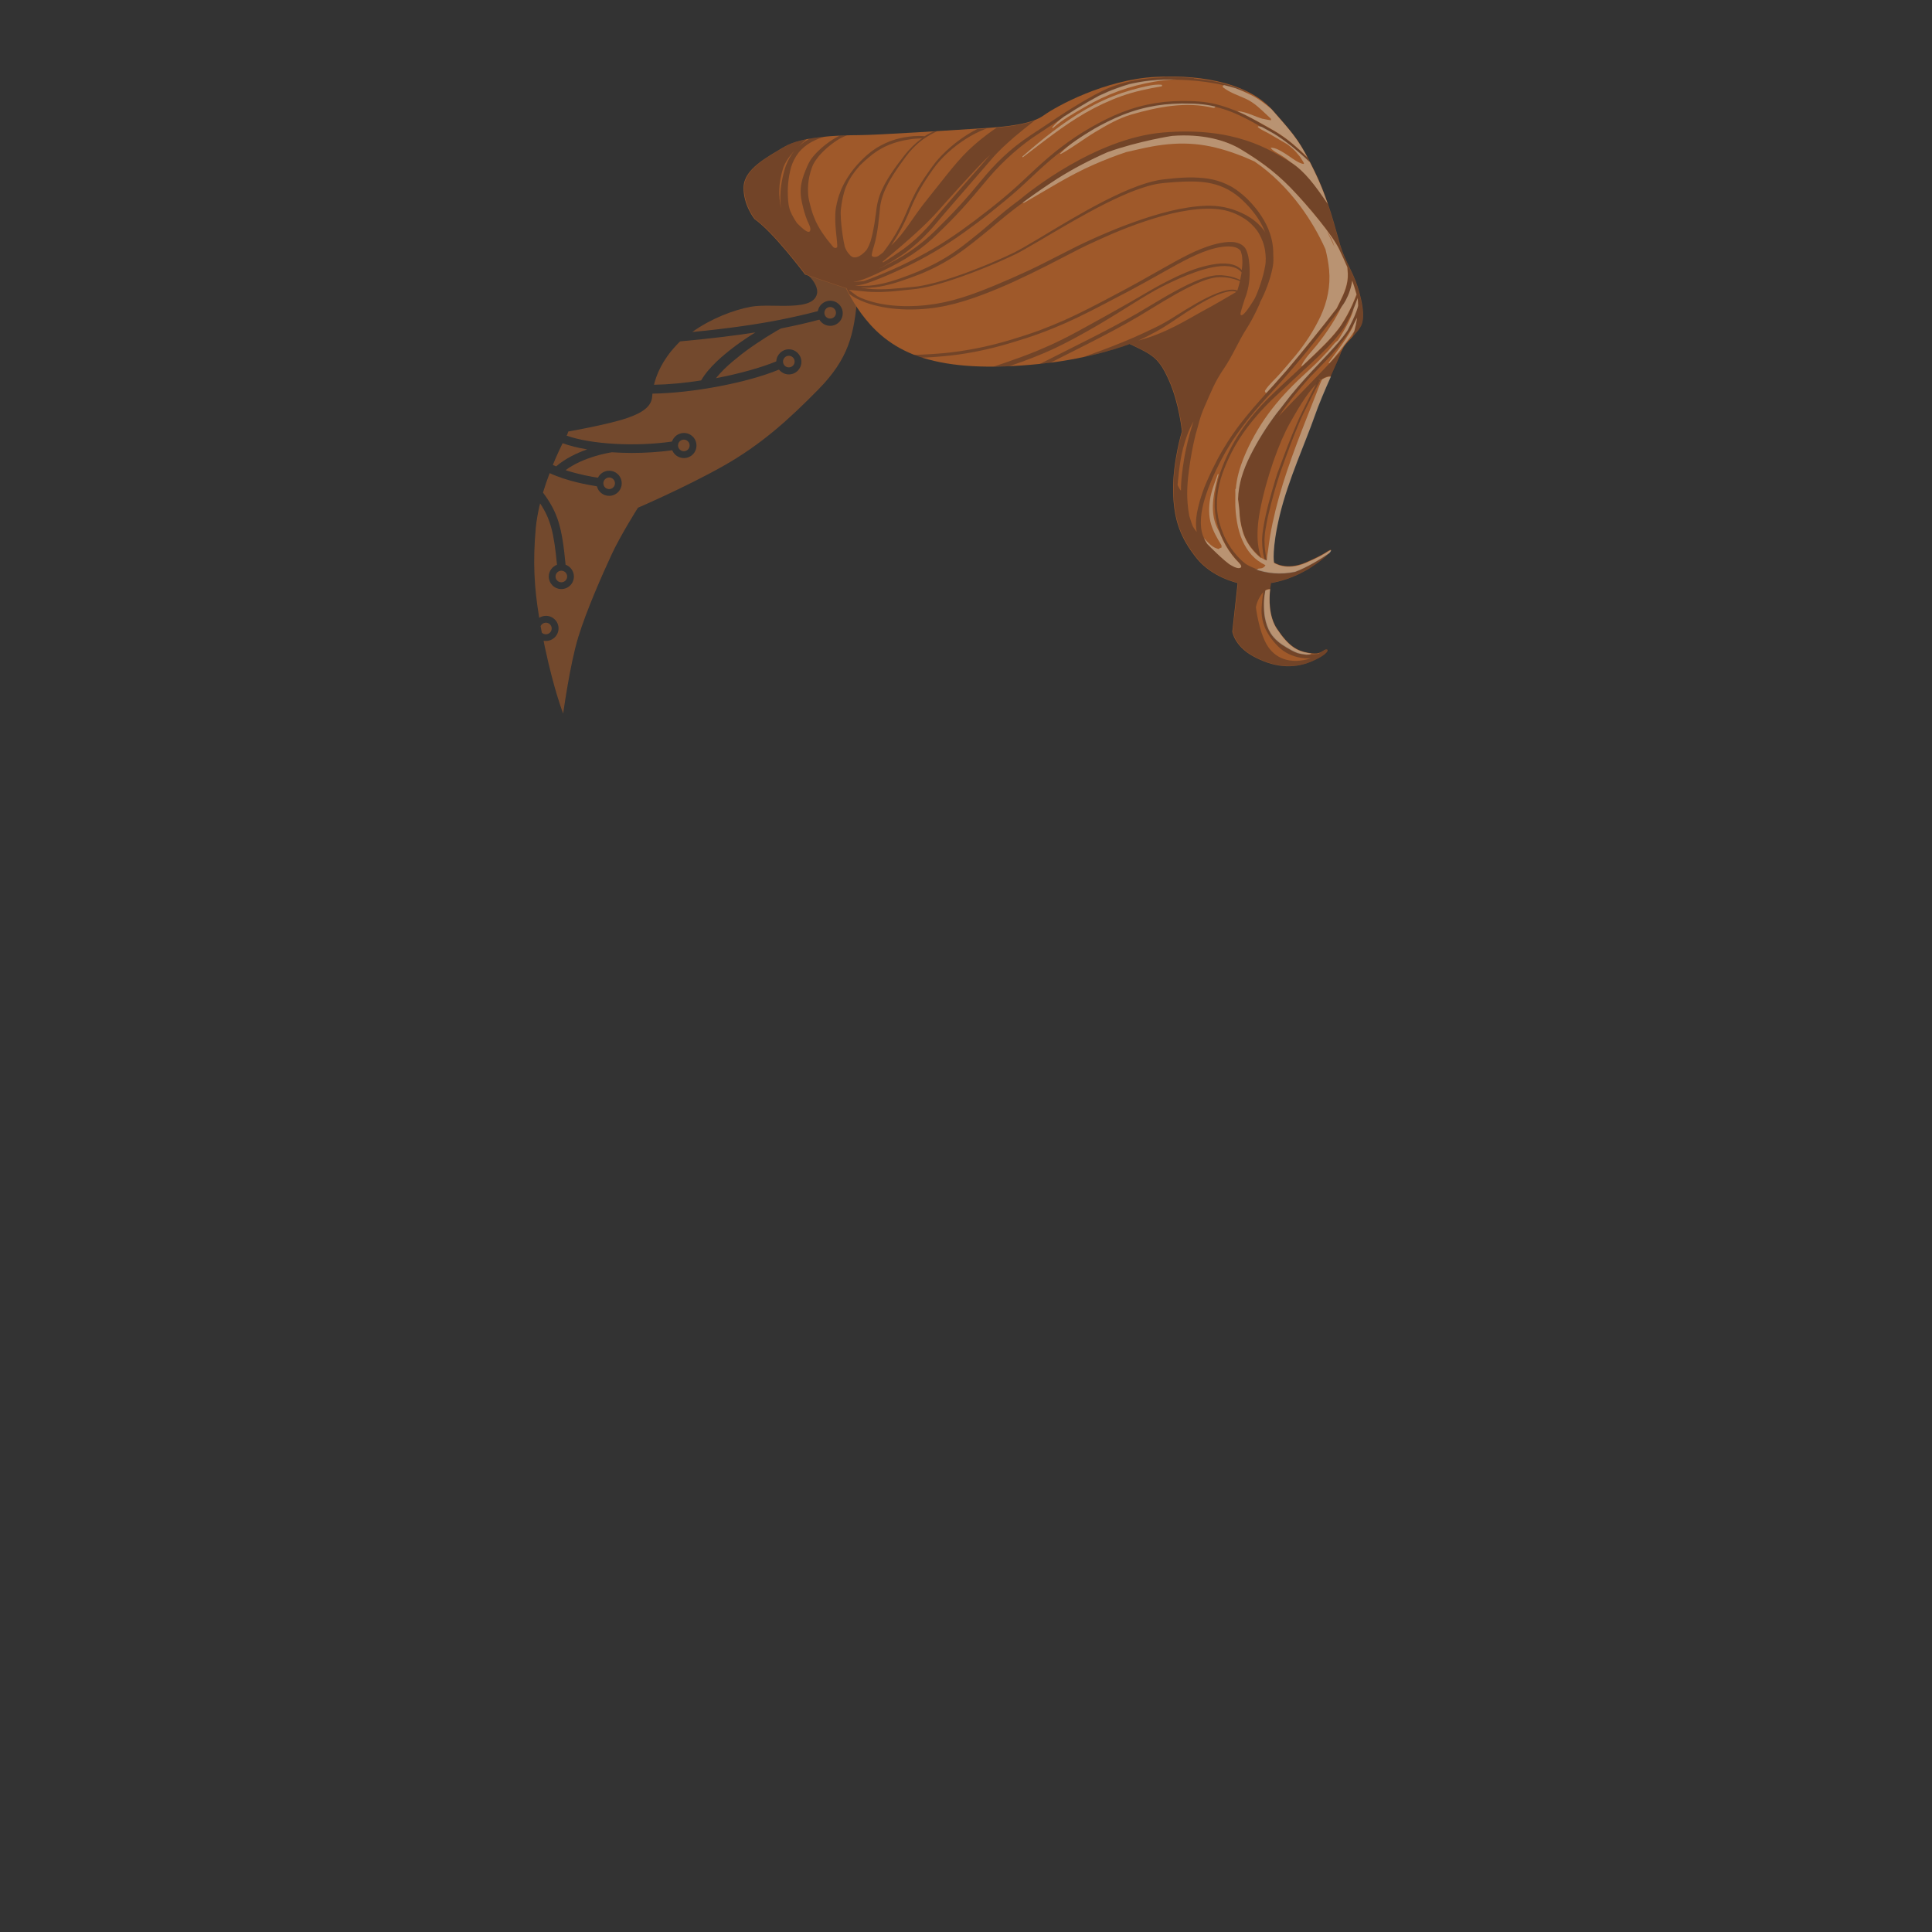 <?xml version="1.0" encoding="utf-8"?>
<!-- Generator: Adobe Illustrator 21.0.2, SVG Export Plug-In . SVG Version: 6.00 Build 0)  -->
<svg version="1.1" id="Layer_1" xmlns="http://www.w3.org/2000/svg" xmlns:xlink="http://www.w3.org/1999/xlink" x="0px" y="0px"
	 viewBox="0 0 2000 2000" enable-background="new 0 0 2000 2000" xml:space="preserve">
<rect x="0" y="0" width="2000" height="2000" fill="#333333" stroke="none"/>
<g>
	<path fill="#9F592A" d="M875.8,298.5l-42.4-14.3c0,0-32.5-43.6-52.3-57.4c0,0-12-14.8-11.3-33.4s24.4-30.8,42.2-41.5
		s56-11.9,76.8-12s100.4-5.4,126.5-7c26.1-1.6,52.2-4.1,65.2-13.5s63.4-37.1,115.8-39.8s98,8.2,121.8,35.2s28.1,32.5,42.8,62.5
		s21.4,59.6,26.5,76.5s13.1,27.5,18,43s7.4,30,4.2,39s-17.6,18.5-20.5,27.2s-19.6,42.6-28.5,68.2s-27.1,65.5-35.8,101.5
		s-6,49.5-6,49.5s12.4,8.9,33,0s22.8-12.4,25.5-13s-4.2,8.2-21.2,18.8s-33,14.4-40.2,15.5c0,0-6.2,28.9,6,47.2s21,23,32.2,25
		s12.1-0.1,17-2.8s7.2,3.2-13.2,11.8s-40.5,5.6-60.4-5.2s-21.8-25.8-21.8-25.8l5.5-50.2c0,0-26.6-5.5-42.8-26s-23.5-39-24-69.2
		s9.1-61.8,9.1-61.8s-2.8-28.8-13.3-52.4s-16.5-26.6-40.8-38c0,0-37.6,14.9-91.8,20.5s-92.4,3-121.8-6s-47.6-25.2-59.7-40.2
		C883.9,315.6,875.8,298.5,875.8,298.5z"/>
	<path opacity="0.6" fill="#9F592A" enable-background="new    " d="M732.7,384c2.8-3.4,5.9-6.6,9-9.6c6.3-6,13-11.4,19.8-16.5
		c6.7-4.9,13.5-9.5,20.5-13.8c-21.1,3.3-46.4,6.4-77.9,9.3c-1.5,1.4-3,2.9-4.3,4.4c-14.1,15.1-20.2,29.8-22.8,40.5
		c15.7-0.3,32.4-1.9,48.8-4.5C727.9,390.2,730.2,387,732.7,384z"/>
	<path opacity="0.6" fill="#9F592A" enable-background="new    " d="M607.8,465.2c-9.6-1.6-18.2-3.7-25.4-6.4
		c-2.7,5.6-6.4,13.4-10.1,22.5c1.1,0.5,2.2,1,3.4,1.5C585.3,474.5,597.3,468.9,607.8,465.2z"/>
	<path opacity="0.6" fill="#9F592A" enable-background="new    " d="M707.9,467.1c3.3,0,6-2.7,6-6s-2.7-6-6-6s-6,2.7-6,6
		S704.6,467.1,707.9,467.1z"/>
	<circle opacity="0.6" fill="#9F592A" enable-background="new    " cx="581.1" cy="596.8" r="6"/>
	<path opacity="0.6" fill="#9F592A" enable-background="new    " d="M630.6,506.3c3.3,0,6-2.7,6-6s-2.7-6-6-6s-6,2.7-6,6
		S627.2,506.3,630.6,506.3z"/>
	<path opacity="0.6" fill="#9F592A" enable-background="new    " d="M565.1,656.6c3.3,0,6-2.7,6-6s-2.7-6-6-6
		c-2.4,0-4.5,1.5-5.5,3.5c0.4,2.2,0.8,4.5,1.3,6.8C562,656,563.5,656.6,565.1,656.6z"/>
	<path opacity="0.6" fill="#9F592A" enable-background="new    " d="M859.4,329.8c3.3,0,6-2.7,6-6s-2.7-6-6-6s-6,2.7-6,6
		S856,329.8,859.4,329.8z"/>
	<path opacity="0.6" fill="#9F592A" enable-background="new    " d="M816.6,380.3c3.3,0,6-2.7,6-6s-2.7-6-6-6s-6,2.7-6,6
		S813.2,380.3,816.6,380.3z"/>
	<path opacity="0.6" fill="#9F592A" enable-background="new    " d="M887.5,306.7c-3.2,39.5-9.1,64.5-40,96.1
		c-30.9,31.5-59.6,57.5-98.8,79.6s-88.3,43.2-88.3,43.2s-18.1,28.5-27.4,48.7c-9.3,20.1-25.9,57.4-34.5,85.6S583,738.7,583,738.7
		s-9.4-23.7-19-69c-0.5-2.2-0.9-4.3-1.3-6.4c0.8,0.2,1.7,0.2,2.5,0.2c7.2,0,13-5.9,13-13c0-7.2-5.9-13-13-13c-2.6,0-5,0.8-7,2
		c-5.2-31-6.7-57.8-3.6-92.6c0.8-8.5,2.4-17.2,4.5-25.8c10.9,16.4,14.3,30.4,17.5,63.5c-4.9,1.9-8.5,6.6-8.5,12.2
		c0,7.2,5.8,13,13,13s13-5.8,13-13c0-5.6-3.6-10.4-8.6-12.2c-3.7-39.2-8-53.9-23.4-74.7c2.1-7,4.5-13.8,6.9-20.1
		c18.4,8.5,40.5,12.3,48.9,13.6c1.4,5.7,6.5,9.9,12.7,9.9c7.2,0,13-5.8,13-13s-5.8-13-13-13c-5.1,0-9.5,2.9-11.6,7.2
		c-6.2-0.9-19.8-3.3-33.5-7.8c18.4-13.7,44.6-18,47.9-18.5c6.7,0.4,13.6,0.7,20.5,0.7c14,0,28.4-0.9,42-2.8
		c1.9,4.8,6.6,8.1,12.1,8.1c7.2,0,13-5.8,13-13s-5.8-13-13-13c-5.7,0-10.6,3.7-12.4,8.9c-38.2,5.5-83.9,2.8-109-6.1
		c0.4-0.7,0.6-1.1,0.6-1.1l1.1-3.2c0,0,41.2-7.2,60.8-13.9c19.5-6.7,25.5-13.8,26.1-22.8c0.1-0.7,0.1-1.6,0.2-2.5
		c41.6-0.6,97.9-11.2,131-24.9c2.4,3,6.1,5,10.2,5c7.2,0,13-5.9,13-13s-5.8-13-13-13c-7,0-12.7,5.6-13,12.5
		c-15.2,6.3-37.8,12.7-62.5,17.4c0.1-0.1,0.1-0.1,0.2-0.2c2.5-3.1,5.2-6,8-8.8s5.9-5.6,9-8.2s6.3-5.2,9.5-7.7
		c6.5-5,13.2-9.7,20.2-14.2c3.5-2.3,6.9-4.5,10.5-6.6c1.8-1.1,3.5-2.1,5.3-3.2l2.7-1.5l1.3-0.7l0.6-0.3l0.1-0.1
		c15.3-3,28.1-6,39.7-9.1c2.3,3.8,6.4,6.4,11.2,6.4c7.2,0,13-5.8,13-13s-5.8-13-13-13c-6.4,0-11.8,4.7-12.8,10.8
		c-5.9,1.5-12.1,3.1-18.8,4.6s-13.8,3.1-21.6,4.6l0,0c-22.8,4.4-51.2,8.7-89.6,12.4c19.2-13.8,42.8-22.9,61-26.2
		c22.1-4,66.5,6.2,68.4-15.1c0.2-6.3-4.7-13.8-11.7-19.3l30.3-1l19.1,10L887.5,306.7z"/>
	<g>
		<path fill="none" d="M896.5,258.6c2.1-2.6,4-8.1,4.4-9.2c1.7-5.7,2.9-11.6,3.9-17.6c0.6-3.7,1.2-7.4,1.6-11.1l0.7-5.6l0.5-2.9
			c0.1-1,0.4-1.9,0.6-2.9c0.2-1,0.4-1.9,0.7-2.8c0.3-0.9,0.5-1.9,0.8-2.8c0.7-1.8,1.3-3.6,2-5.4c0.7-1.8,1.6-3.5,2.4-5.2
			c0.9-1.7,1.7-3.4,2.7-5.1c3.7-6.7,8.1-12.9,12.6-19c2.3-3,4.5-6,6.9-9s4.9-5.8,7.6-8.5c2.7-2.7,5.6-5.2,8.6-7.5
			c0.6-0.4,1.2-0.9,1.8-1.3c-0.6,0.1-1.3,0.2-1.9,0.2c-1.8,0.1-3.6,0.2-5.5,0.3c-3.7,0.3-7.3,0.9-10.9,1.6
			c-7.2,1.4-14.2,3.7-20.8,6.9c-0.8,0.4-1.7,0.8-2.4,1.3l-2.4,1.4c-0.8,0.5-1.6,0.9-2.4,1.4l-2.3,1.6c-0.7,0.5-1.5,1-2.3,1.6
			l-2.2,1.8l-2.2,1.8l-2.1,1.8l-2.1,1.8l-2,1.9l-2,1.9c-0.6,0.7-1.3,1.3-1.9,2c-2.5,2.7-4.7,5.7-6.8,8.7c-0.5,0.8-1,1.5-1.5,2.3
			s-1,1.5-1.4,2.3c-0.9,1.6-1.8,3.2-2.5,4.9c-0.8,1.6-1.5,3.3-2.1,5c-0.3,0.9-0.6,1.7-0.8,2.6l-0.4,1.3l-0.3,1.3
			c-1,3.5-1.6,7-2.2,10.5c-0.3,1.7-0.5,3.6-0.7,5.3l-0.1,1.2l-0.1,1.3c-0.1,0.9,0,1.8,0,2.6c0,7.2,1,14.5,2,21.7
			c0.6,4,1.4,7.9,2.2,11.9c0.7,2.4,2.3,5.7,5.4,8.8C885.7,269.8,894.2,261.5,896.5,258.6z"/>
		<path fill="none" d="M822.5,155.8c0.2-0.3,0.5-0.6,0.7-0.8c-5.5,5.9-10.8,13-12.8,19.8c-4.6,15.2-4.9,27.1-1.9,41.4
			c-0.5-3-0.7-6-0.8-8.9c-0.1-6.1,0.4-12.1,1.3-18c0.9-5.9,2.3-11.7,4.4-17.5c1-2.9,2.4-5.7,3.9-8.3
			C818.9,160.8,820.6,158.2,822.5,155.8z"/>
		<path fill="none" d="M1235.4,436.2c-0.4,0.7-0.8,1.4-1.1,2c-1.1,2-2.1,4.1-3,6.2c-0.5,1-0.9,2.1-1.3,3.1c-0.4,1.1-0.9,2.1-1.2,3.2
			c-3.1,8.5-5.4,17.3-6.8,26.2c-0.4,2.2-0.7,4.5-1,6.7c-0.2,1.1-0.3,2.2-0.4,3.3l-0.4,3.3c-0.2,1.1-0.2,2.2-0.3,3.3l-0.4,3.3
			c-0.1,1.1-0.2,2.2-0.3,3.3c0,0.5-0.1,1.1-0.2,1.6c1.2,2.9,2.5,4.9,3.5,6.1c0.1-8,0.8-16,1.9-23.8c0.9-6.1,1.9-12.2,3.1-18.3
			c1.3-6.1,2.7-12.1,4.4-18.1C1233,443.9,1234.2,440.1,1235.4,436.2z"/>
		<path fill="none" d="M1357,681.5c0,0-19.9,2-34.1-12.5s-16.6-26.8-16.9-34.3s1.6-21.7,1.6-21.7s-6,6.9-7.4,15.5
			c0,0,2.8,23.8,11,38.3C1319.3,681.3,1335.3,688.3,1357,681.5z"/>
		<path fill="none" d="M1309,238.4c-5.1-11.6-13.1-21.8-22.2-30.6c-4.6-4.4-9.7-8.2-15.1-11.2c-5.5-3-11.4-5.2-17.5-6.5
			s-12.5-1.8-18.8-2s-12.7,0.1-19.1,0.6c-3.2,0.2-6.4,0.5-9.6,0.8c-1.6,0.2-3.2,0.2-4.8,0.5c-1.5,0.2-3.1,0.4-4.6,0.7
			c-6.2,1.2-12.2,3.1-18.2,5.2c-12,4.2-23.7,9.7-35.2,15.4c-23,11.6-45.1,24.8-67.3,37.9c-5.6,3.3-11.1,6.5-16.8,9.7
			c-2.8,1.6-5.7,3.1-8.6,4.6c-2.9,1.4-5.8,2.8-8.8,4.1c-11.8,5.4-23.7,10.3-35.8,14.9s-24.3,8.8-36.8,12.3c-6.3,1.6-12.6,3.2-19,4.2
			c-3.2,0.4-6.5,0.8-9.7,1.1l-9.6,1c-1.6,0.2-3.2,0.3-4.8,0.5c-1.6,0.1-3.2,0.3-4.8,0.4c-3.2,0.2-6.5,0.5-9.8,0.5
			c-1.6,0-3.3,0.1-4.9,0c-1.6,0-3.3-0.1-4.9-0.1l-4.9-0.3l-18.6-1.9l8.9,6.6c2.7,1.3,5.6,2.5,8.4,3.6c2.9,1,5.8,1.9,8.8,2.7
			c6,1.5,12,2.6,18.1,3.2s12.3,0.9,18.4,0.8c12.3-0.2,24.6-1.5,36.7-4.1c12-2.6,23.8-6.4,35.4-10.8c11.6-4.4,23-9.2,34.4-14.2
			c5.7-2.5,11.3-5.1,17-7.7c5.6-2.6,11.2-5.4,16.8-8.2c11.1-5.6,22.1-11.4,33.3-16.9c11.2-5.5,22.6-10.7,34.1-15.4
			c5.8-2.4,11.6-4.7,17.4-6.9c5.9-2.2,11.7-4.3,17.7-6.3c11.9-3.9,23.9-7.4,36.2-9.9c12.3-2.5,24.9-4.2,37.6-3.3
			c1.6,0.1,3.2,0.3,4.8,0.5c1.6,0.2,3.2,0.5,4.8,0.8c1.6,0.3,3.1,0.7,4.7,1.1c1.5,0.5,3.1,0.9,4.6,1.4c6,2.1,12,4.7,17.5,8.3
			c1.4,0.9,2.7,1.9,4,2.8c1.3,1,2.6,2.1,3.8,3.2c2.4,2.3,4.7,4.8,6.6,7.5c0.5,0.7,1,1.4,1.4,2.1
			C1309.7,240.1,1309.4,239.2,1309,238.4z"/>
		<path fill="none" d="M1399.8,290.3c0,0.1,0,0.1,0,0.2c-0.5,3.6-1.3,7.1-2.5,10.5c-1.1,3.4-2.6,6.8-4.3,10
			c-1.2,2.3-2.7,4.5-4.2,6.5c-0.6,0.9-1.2,1.7-1.9,2.5c-4.2,5.7-8.5,11.3-12.8,16.8c-4.3,5.6-8.7,11.1-13.1,16.6
			c-8.8,11.1-17.8,21.9-27,32.6c-4.6,5.3-9.3,10.6-14.1,15.9c-4.8,5.2-9.5,10.4-14.2,15.7c-4.7,5.3-9.2,10.6-13.6,16
			s-8.6,11-12.5,16.8c-4,5.7-7.7,11.7-11.2,17.7s-6.7,12.3-9.7,18.6l-2.2,4.8c-0.7,1.6-1.4,3.2-2.1,4.8c-1.4,3.2-2.6,6.5-3.9,9.7
			c-2.4,6.5-4.5,13.2-5.9,19.9s-2,13.6-1.3,20.4c0.1,0.8,0.3,1.7,0.4,2.5l0.2,1.2c0.1,0.4,0.2,0.8,0.3,1.2c0.2,0.8,0.4,1.6,0.7,2.4
			l0.9,2.3c0.2,0.4,0.3,0.7,0.5,1.1c1,2.1,2.1,4.1,3.4,6c1.3,1.4,2.8,2.9,4.3,4.3c6.6,6.5,12.8,12.3,18.3,16.5
			c0.8,0.5,7.2,4.7,10.5,4.2c3.5-0.5,2.2-3.2,0-5.4l0,0c-2.6-2.6-5.1-5.4-7.3-8.3c-4.9-6.3-8.8-13.2-11.8-20.6
			c-0.3-0.7-0.6-1.4-0.8-2.1c-2.6-6.7-4.3-13.8-5.1-20.9c-0.8-7.9-0.5-16,0.8-23.8c1.3-7.9,3.6-15.6,6.4-23s6.1-14.6,9.8-21.6
			c3.7-7,7.9-13.7,12.5-20.2c9.2-12.9,19.9-24.8,31.4-35.6c5.7-5.4,11.4-10.8,17.1-16.1c2.9-2.7,5.7-5.4,8.6-8l3.2-3l5.4-5
			c5.7-5.3,11.3-10.7,16.8-16.2s10.8-11.2,15.5-17.3c2.4-3,4.4-6.3,6.4-9.6c2-3.3,3.9-6.7,5.6-10.2c1.8-3.5,3.4-7,4.8-10.6
			c0.8-1.8,1.5-3.7,2.2-5.6c-0.1-0.5-0.2-1-0.4-1.5C1402.7,298.9,1401.3,294.5,1399.8,290.3z"/>
		<path fill="none" d="M1246.4,504.6c1.4-3.3,2.6-6.6,4.2-9.8c0.7-1.6,1.4-3.2,2.2-4.8l2.3-4.8c3.1-6.4,6.4-12.7,10-18.8
			c3.6-6.1,7.4-12.1,11.5-17.9s8.4-11.4,12.8-16.9s9-10.9,13.7-16.1c2.5-2.8,5.1-5.7,7.6-8.5c2.2-2.4,4.4-4.8,6.6-7.2
			c4.7-5.2,9.4-10.5,14-15.8c9.1-10.7,18.1-21.6,26.9-32.6c4.4-5.5,8.8-11,13.2-16.5l12.1-15.5c1.1-2.2,2.1-4.3,3.1-6.3
			c4.8-9.6,8.8-18.8,8.4-29.7c-0.1-2.2-0.3-4.4-0.5-6.6c-2.7-6.4-5.6-12.6-8.5-18.7c-6.6-14-31.9-44.6-50.2-63.5
			c-18-18.5-34.9-29.6-51-39.5s-40.5-16.6-71.8-14.2c0,0-34.7,5.3-66.9,16.9c-17.9,7.9-35.2,16.9-51.7,27.3c-6,3.9-12,7.9-18,12
			c-5.9,4.1-11.8,8.3-17.6,12.6c-0.1,0.1-0.3,0.2-0.4,0.3c-5.7,4.2-11.3,8.5-16.8,12.9c-5.6,4.5-11.1,9.2-16.7,13.9
			c-5.5,4.7-11.2,9.2-16.9,13.7s-11.5,8.9-17.5,13c-12,8.2-25,15-38.5,20.5c-6.8,2.7-13.6,5.2-20.5,7.4c-6.9,2.3-14,4.2-21.2,5.5
			c-6.4,1.1-13.1,1.5-19.6,1c0.7,0.1,1.4,0.3,2.1,0.4c12.6,2.2,25.5,1.5,38.3,0.2l9.6-0.9c3.2-0.3,6.4-0.6,9.5-1
			c6.3-1,12.6-2.4,18.8-4.1c12.4-3.4,24.6-7.5,36.6-12.1s23.9-9.5,35.6-14.9c2.9-1.3,5.8-2.7,8.7-4.1c2.9-1.4,5.7-3,8.5-4.6
			c5.6-3.2,11.1-6.5,16.7-9.8c22.1-13.3,44.2-26.6,67.2-38.5c11.5-5.9,23.2-11.4,35.4-15.8c6.1-2.2,12.3-4.2,18.7-5.5
			c1.6-0.4,3.2-0.6,4.8-0.9c1.6-0.3,3.2-0.4,4.8-0.6c3.2-0.4,6.4-0.7,9.7-1c6.5-0.6,13-0.9,19.5-0.8c6.5,0.1,13.1,0.6,19.6,2.1
			c6.5,1.4,12.8,3.7,18.7,7l2.2,1.2c0.7,0.4,1.4,0.9,2.1,1.4c1.4,0.9,2.8,1.8,4.1,2.9c1.3,1,2.7,2,3.9,3.1l3.7,3.3
			c1.2,1.1,2.3,2.4,3.5,3.5l1.7,1.8l1.6,1.8c2.2,2.5,4.2,5,6.2,7.7c3.9,5.3,7.3,11.1,9.9,17.2c1.2,3.1,2.4,6.2,3.2,9.5
			c0.5,1.6,0.8,3.3,1.1,4.9c0.3,1.6,0.6,3.3,0.7,5c0.3,2.7,0.4,5.4,0.3,8c0.1,0.9,0.1,1.9,0.1,2.8c0,1.7,0,3.4-0.1,5.1
			c-0.1,0.9-0.2,1.7-0.3,2.6c-0.1,0.9-0.3,1.6-0.4,2.5c-1.3,6.4-3.2,12.5-5.3,18.5c-2.2,6-4.9,11.8-7.8,17.5l-0.1,0.1l0.2,0.2
			c0,0-6,14.6-14.2,27.2c-8.1,12.6-14.5,28.3-23.6,41.5s-13.2,24.5-19.2,37.8c-5.8,13-6.4,19.1-9.8,30.2c-0.7,2.7-1.3,5.4-1.9,8.2
			c-0.7,3-1.3,5.9-1.8,8.9c-1,5.9-2.1,12-2.9,18s-1.5,12-1.8,18s-0.3,11.9,0.2,17.8c0.3,4.4,0.9,8.7,1.7,13c1.7,5.5,3.2,10,3.9,11.2
			c0.7,1.2,2,3.1,3.8,5.5l-0.1-0.9c-0.1-0.9-0.3-1.9-0.4-2.8c-0.7-7.5,0.2-14.8,1.8-21.9C1241.6,518,1243.9,511.2,1246.4,504.6z"/>
		<path fill="none" d="M1279.8,302.3L1279.8,302.3c-0.6-0.3-1.3-0.5-2-0.6c-1.9-0.3-3.8-0.2-5.8,0.1c-3.9,0.6-7.8,1.9-11.5,3.5
			c-7.5,3.1-14.6,7.1-21.6,11.3c-7,4.2-13.8,8.7-20.6,13.3c-3.4,2.3-6.8,4.6-10.3,6.8c-3.5,2.2-7.1,4.3-10.7,6.4
			c-6.1,3.4-12.4,6.5-18.8,9.5c28.5-7.6,50.3-21.7,65.5-29.8C1256.1,316.3,1271.3,307.3,1279.8,302.3z"/>
		<path fill="none" d="M935.4,257.7c8.7-6.4,16.7-13.7,24-21.7c1.8-2,3.6-4,5.4-6.1l5.2-6.3c3.5-4.2,7.1-8.3,10.7-12.5l10.7-12.4
			l10.8-12.3c7.2-8.2,14.4-16.4,21.6-24.7c0.4-0.5,0.8-0.9,1.2-1.4c-2,1.8-3.9,3.6-5.4,5.2c-14.8,14.9-37.4,40.4-48.9,53.3
			s-28.9,28.8-57,52.2l0.5,0.7C921.4,267.3,928.6,262.6,935.4,257.7z"/>
		<path opacity="0.3" fill="#091426" enable-background="new    " d="M1399.9,348.9c4.1-4.3,8.1-8.7,9.6-12.9c3.1-9,0.6-23.5-4.2-39
			s-12.9-26.1-18-43c-3.2-10.4-6.9-25.7-12.8-42.9c-13.1-19.2-23.7-33.6-38-42.9c-0.9-0.6-1.7-1.1-2.6-1.6
			c-18.4-10.8-55.1-35.9-130.2-29.4c-69.8,6-138.7,61.6-148.1,69.5c-5.6,4.1-11.1,8.4-16.5,12.8c-5.6,4.6-11.1,9.4-16.6,14.1
			c-2.7,2.4-5.5,4.7-8.3,7s-5.6,4.6-8.4,6.8c-5.6,4.5-11.3,8.9-17.2,13s-12,7.8-18.3,11.2c-6.3,3.4-12.8,6.4-19.4,9.3
			c-6.6,2.8-13.4,5.3-20.2,7.7c-6.8,2.3-13.7,4.4-20.7,5.7c-7,1.4-14.1,2-21.2,1.5l-2.7-0.2l-0.6-0.1c2.8-0.1,5.5-0.5,8.1-1.2
			c3-0.8,5.9-1.7,8.7-2.8c5.7-2.1,11.2-4.4,16.7-6.7c5.5-2.4,11-4.8,16.5-7.4c10.9-5.1,21.5-10.7,31.9-16.8
			c5.2-3.1,10.3-6.2,15.3-9.5s10-6.7,14.9-10.2c9.8-7,19.4-14.2,28.8-21.7s18.7-15.1,27.7-23.1c9-8.1,17.5-16.4,26.4-24.4
			c4.5-4,9-7.9,13.6-11.6c4.6-3.7,9.3-7.4,14.2-10.8c8-5.8,16.3-11.1,24.8-15.9c1.8-1,3.6-2,5.4-3c10.5-5.6,21.3-10.6,32.5-14.4
			s22.8-6.3,34.6-7.6c5.9-0.6,11.8-0.9,17.8-1c3,0,5.9,0,8.9,0.1c1.5,0.1,3,0,4.5,0.1l4.4,0.3c5.7,0.5,11.4,1.3,17,2.7
			c0.1,0,0.3,0.1,0.4,0.1c5.7,1.4,11.3,3.2,16.8,5.4c10.7,4.3,20.9,9.9,31,15.7c0.3,0.1,0.5,0.3,0.8,0.4l7.9,4.4
			c2.6,1.5,5.1,2.9,7.6,4.5c5,3.2,9.8,6.8,14.4,10.5c6.5,5.2,12.8,10.8,18.9,16.6c-0.9-1.7-1.7-3.4-2.5-4.9
			c-0.5-0.5-0.9-0.9-1.4-1.4c-4.3-4.2-8.7-8.3-13.3-12.2c-4.6-3.9-9.4-7.5-14.5-10.8c-2.5-1.7-5.2-3.2-7.8-4.7l-7.8-4.4
			c-9-5.2-18.2-10.3-27.8-14.4c-1.5-0.6-2.9-1.3-4.4-1.8c-5.6-2.2-11.3-4.1-17.2-5.6c-5.9-1.5-11.9-2.4-17.9-2.9l-4.5-0.3
			c-1.5-0.1-3-0.1-4.5-0.2c-3-0.1-6-0.1-9-0.1c-6,0.1-12,0.4-18,1c-12,1.3-23.9,3.8-35.3,7.6c-11.5,3.8-22.5,8.8-33.1,14.5
			c-10.6,5.7-20.9,12-30.7,19c-4.9,3.5-9.7,7.2-14.4,10.9c-4.7,3.8-9.2,7.7-13.7,11.7c-9,8-17.5,16.4-26.4,24.4s-18.1,15.6-27.5,23
			s-18.9,14.6-28.7,21.6c-4.9,3.4-9.8,6.9-14.8,10.1c-5,3.3-10.1,6.4-15.2,9.4c-10.3,6-20.9,11.6-31.6,16.7
			c-10.8,5.1-21.8,9.7-32.9,14.1c-2.3,0.9-4.7,1.7-7,2.5l-10.4,0.9l0.5-0.2c2-0.3,4-0.7,5.9-1.3c1.4-0.4,2.8-0.9,4.2-1.4
			s2.7-1.1,4.1-1.6c5.4-2.2,10.6-4.7,15.8-7.2c10.4-5,20.7-10.5,30.4-17c4.8-3.2,9.5-6.7,14-10.4c4.5-3.7,8.8-7.7,12.9-11.7
			c8.3-8,16.5-16.2,24.3-24.8c7.8-8.5,15.3-17.4,22.7-26.3c7.3-8.9,15-17.4,23.3-25.2c8.3-7.8,17.1-15.2,26.5-21.8
			c11-7.3,22-14.8,33.1-21.9c8.3-5.3,16.6-10.5,25.1-15.4c3.7-2.1,7.4-4.2,11.1-6.2c6.1-2.9,12.3-5.6,18.7-7.9
			c4.2-1.6,8.5-3,12.8-4.2l0.8-0.2l4.2-0.9c1.4-0.3,2.8-0.5,4.2-0.8c1.4-0.2,2.8-0.6,4.2-0.7c2.8-0.4,5.7-0.9,8.5-1.1
			c8.8-0.9,17.7-1.3,26.6-1.2c14.1,0.2,28.2,1.6,42.1,4.2c2.7,0.5,5.4,1.1,8.1,1.8c3.7,0.9,7.3,1.9,10.9,3c4.7,1.5,9.4,3.1,14,4.8
			c0.3,0.1,0.5,0.2,0.8,0.3c-8.2-4.3-17.4-7.8-27.5-10.4c-2-0.5-4-0.9-6-1.4c-8-1.6-16-2.8-24.1-3.6c0.1-0.1,0.1-0.2,0.2-0.3
			c-9.6-0.9-19.5-1.3-29.9-1.2c-1.2,0.2-2.5,0.3-3.7,0.5c-4,0.2-7.9,0.4-11.9,0.8c-2.9,0.2-5.8,0.7-8.7,1c-1.4,0.2-2.9,0.5-4.3,0.7
			c-1.4,0.3-2.9,0.5-4.3,0.8l-4.3,0.9l-2.1,0.5l-2.1,0.6l-4.2,1.1c-1.4,0.4-2.8,0.9-4.2,1.3c-2.8,0.8-5.5,2-8.3,3
			c-1.4,0.5-2.7,1.2-4,1.8c-1.3,0.6-2.7,1.2-4,1.9c-5.2,2.6-10.3,5.4-15.3,8.3c-10.1,5.8-19.9,11.9-29.6,18.3s-19.1,12.9-28.9,19.2
			c-9.7,6.4-18.9,13.6-27.4,21.6c-8.5,7.9-16.4,16.6-23.7,25.6c-7.3,8.9-14.8,17.7-22.6,26.1c-7.8,8.5-15.9,16.6-24.1,24.7
			c-4.1,4-8.3,7.9-12.7,11.5s-8.9,7-13.6,10.2c-9.4,6.4-19.6,11.7-29.8,16.9c-1.5,0.8-3.1,1.5-4.6,2.3l0,0c0.5-0.3,1.1-0.5,1.6-0.8
			c4.9-2.5,9.7-5.3,14.4-8.1c4.7-2.9,9.3-5.8,13.8-9.1c8.9-6.6,17.1-14.1,24.6-22.2c1.9-2,3.7-4.1,5.5-6.2l5.3-6.3
			c3.5-4.2,7.1-8.3,10.6-12.4c14.3-16.6,28.7-32.9,43-49.6c0.9-1.1,1.8-2.1,2.7-3.1c0.9-1,1.8-2,2.7-2.9c1.8-1.9,3.8-3.8,5.7-5.7
			c3.9-3.7,8-7.3,12.1-10.9c7-5.9,14.1-11.7,21.4-17.3c-10.4,4-24.4,6.1-39.5,7.5c-5.9,4-14.1,9.9-22.9,17.6
			c-16.8,14.6-28.2,30.9-47.3,54.5c-19,23.5-23.6,35.3-38.9,49.8c0.1-0.2,0.2-0.3,0.3-0.5c1.1-1.7,2.2-3.3,3.2-5
			c4.3-6.7,8.1-13.7,11.5-21c3.4-7.2,6.1-14.7,9.6-21.7c3.4-7.1,7.4-13.9,11.7-20.5c2.2-3.3,4.4-6.6,6.7-9.8
			c1.1-1.6,2.3-3.1,3.5-4.7c1.2-1.5,2.5-3,3.8-4.5c5.2-5.8,11-11,17.2-15.8c6.2-4.7,12.8-9,19.7-12.5c3.8-1.9,7.7-3.7,11.7-5.1
			c-2.1,0.1-4.2,0.3-6.3,0.4c-1.1,0.1-2.2,0.1-3.5,0.2c-1.1,0.6-2.3,1.1-3.4,1.7c-1.8,0.9-3.5,2-5.2,3c-1.7,1.1-3.4,2.1-5,3.2
			c-3.3,2.2-6.5,4.5-9.6,7c-1.5,1.2-3.1,2.5-4.6,3.8l-2.2,2l-2.2,2c-2.9,2.7-5.7,5.5-8.3,8.5c-1.3,1.5-2.6,3-3.8,4.6
			s-2.4,3.2-3.6,4.8c-2.3,3.2-4.6,6.5-6.8,9.8s-4.3,6.7-6.4,10.1c-2,3.4-3.9,7-5.6,10.6c-1.7,3.6-3.4,7.2-4.9,10.9
			s-3.1,7.2-4.7,10.8c-3.3,7.1-7,14.1-11.3,20.7c-1.1,1.7-2.1,3.3-3.2,5c-1.1,1.6-2.3,3.2-3.4,4.8c-1.1,1.5-2.2,2.9-3.3,4.4
			c-1.9,1.5-3.6,2.8-5.1,3.8c-3.4,1.7-6.8,0.7-6.7-0.9s1.5-6.9,1.5-6.9l0,0c0.2-0.7,0.5-1.4,0.7-2.1c2.2-7.4,3.5-15,4.5-22.5
			c0.5-3.8,0.9-7.5,1.3-11.3l0.5-5.6c0.2-1.8,0.4-3.6,0.8-5.4c0.2-0.9,0.4-1.8,0.6-2.7c0.2-0.9,0.5-1.8,0.7-2.6
			c0.6-1.7,1.1-3.5,1.8-5.2c0.6-1.7,1.4-3.4,2.2-5.1c0.8-1.7,1.6-3.3,2.5-5c3.5-6.6,7.6-12.8,11.9-18.9c2.2-3.1,4.4-6.1,6.6-9.1
			c2.2-3,4.6-5.8,7.2-8.5c2.6-2.7,5.3-5.2,8.3-7.5c2.9-2.3,6-4.3,9.3-6.2c2.3-1.3,4.7-2.5,7.1-3.6c-1.3,0.1-2.6,0.2-3.9,0.2
			c-1.3,0.6-2.7,1.3-4,2c-1.6,0.9-3.3,1.8-4.8,2.8c-7.3-0.7-14.6,0-21.9,1.3c-3.7,0.8-7.4,1.6-11,2.9l-2.7,0.9l-2.6,1.1
			c-0.9,0.4-1.8,0.7-2.6,1.1l-2.6,1.3c-0.8,0.4-1.7,0.8-2.5,1.3l-2.5,1.4c-0.8,0.5-1.7,0.9-2.4,1.5l-2.3,1.6
			c-0.8,0.5-1.6,1.1-2.3,1.6l-2.2,1.8l-2.2,1.8l-2.1,1.9c-5.6,5.1-10.6,10.8-15,16.9c-4.3,6.2-8.2,12.8-10.7,20
			c-1.4,3.5-2.5,7.2-3.3,10.9c-0.4,1.9-0.8,3.7-1.1,5.6c-0.3,2-0.4,3.9-0.5,5.8c-0.3,7.6,0.3,15.2,1.2,22.8c0,0,1.1,10.4,0.8,11.2
			c-0.3,0.8-2.6,2-4.6-0.5c-3.9-4.6-7.6-9.4-10.9-14.3c-3.3-4.9-6.2-10.1-8.3-15.5c-1.1-2.7-2.1-5.5-2.9-8.4
			c-0.4-1.4-0.8-2.9-1.2-4.4s-0.8-3-1.1-4.4c-0.7-2.8-1.1-5.6-1.2-8.5c-0.2-2.9-0.1-5.7,0.1-8.6c0.4-5.8,1.8-11.7,3.8-17.4
			c0.5-1.5,1.1-2.7,1.7-4l1.1-1.9c0.3-0.6,0.8-1.2,1.2-1.8c0.8-1.2,1.8-2.4,2.6-3.6c1-1.1,1.9-2.3,3-3.4c4.1-4.4,8.7-8.3,13.6-11.8
			c2.5-1.7,5-3.4,7.7-4.7c1.8-0.9,3.6-1.7,5.4-2.4c-2.4,0.1-5,0.2-7.6,0.3c-2.5,1.3-4.9,2.7-7.3,4.2c-5.3,3.4-10.2,7.3-14.7,11.6
			c-1.1,1.1-2.2,2.3-3.3,3.4c-1,1.2-2.1,2.4-3.1,3.7c-0.5,0.7-1,1.3-1.4,2l-1.3,2.1c-0.8,1.4-1.6,3-2.2,4.4
			c-2.5,5.8-5,11.7-6.2,18.2c-1.3,6.5-0.9,13.3,0.6,19.8c0.4,1.7,0.7,3.1,1.1,4.6c0.4,1.5,0.8,3,1.2,4.6c0.9,3.1,1.9,6.1,3.1,9.1
			c0.6,1.5,1.3,3,2,4.4l0,0c1.4,3.1,1.7,5.2,0.9,6.7s-3.2,0.9-6.6-1.9c-3.4-2.8-7-6.5-7-6.5c-1.9-2.9-3.7-5.8-5.2-8.8
			c-0.6-1.2-1.1-2.4-1.6-3.6c-0.3-0.6-0.4-1.2-0.6-1.8l-0.3-0.9l-0.2-1c-0.7-2.6-1-5.3-1.2-8.1c-0.4-5.5-0.4-11.2,0.1-16.8
			s1.5-11.2,3-16.6c1.6-5.3,4.2-10.5,7.6-14.9c1.7-2.2,3.7-4.2,5.8-6c2.2-1.8,4.4-3.4,6.9-4.8c4.9-2.8,10.1-4.9,15.7-6.3
			c-5.6,0.5-11.2,1.2-16.6,2.2l-1.3,0.7c-2.6,1.5-5.1,3.2-7.4,5.1c-1.4,1.1-2.7,2.3-4,3.6c3.4-3.5,6.7-6.5,9.3-8.7
			c-8.7,1.8-16.7,4.2-22.4,7.7c-17.9,10.8-41.5,22.9-42.2,41.5s11.3,33.4,11.3,33.4c19.8,13.8,52.3,57.4,52.3,57.4l42.4,14.3
			c0,0,1.1,2.4,3.1,6.1c2.3,1.7,4.8,3.3,7.4,4.6c5.6,2.9,11.6,5.1,17.7,6.7c6.1,1.6,12.3,2.8,18.6,3.5s12.5,1.1,18.8,1.1
			c12.6,0,25.2-1.3,37.5-3.9s24.3-6.4,36.1-10.8c11.7-4.4,23.3-9.2,34.6-14.4c11.4-5.2,22.6-10.7,33.7-16.3
			c11.1-5.6,22.1-11.5,33.2-17.1c5.5-2.8,11.1-5.5,16.8-8c5.6-2.6,11.3-5.1,17-7.6c11.4-4.9,23-9.4,34.8-13.3
			c11.8-3.9,23.7-7.4,35.9-9.8c12.2-2.3,24.6-3.8,36.8-2.9c6.1,0.5,12.2,1.6,17.9,3.9c1.4,0.6,2.9,1.1,4.2,1.8
			c0.7,0.3,1.4,0.6,2.1,1l2,1.1c2.7,1.5,5.3,3.1,7.6,5c1.2,0.9,2.3,2,3.4,3c1.1,1.1,2.1,2.1,3.1,3.2c1.9,2.2,3.7,4.6,5.1,7.2
			c1.4,2.5,2.6,5.2,3.6,7.9l0.7,2.1c0.2,0.7,0.4,1.4,0.6,2.1c0.3,1.4,0.7,2.8,0.9,4.2c0.9,5.7,1.2,11.4,0.1,16.9
			c-1,5.8-2.6,11.7-4.5,17.4c-1.7,5.3-3.7,10.6-6.1,15.7c-0.8,1.3-9.2,15.6-12.9,17.2c-3.8,1.7-1.1-4.6,0.3-9.6
			c0.6-2,1.4-4.5,2.1-6.7c0.3-0.8,0.6-1.6,0.9-2.4c0.5-1.2,0.9-2.4,1.2-3.6c0.3-1.2,0.7-2.4,1-3.7c0.3-1.2,0.5-2.5,0.8-3.7l0.6-3.8
			c0.3-2.5,0.6-5,0.6-7.6c0.2-5.1,0-10.1-0.7-15.2c-0.1-1.3-0.4-2.5-0.6-3.8c-0.3-1.3-0.5-2.5-1-3.8c-0.3-1.3-0.9-2.6-1.5-3.9
			c-0.4-0.7-0.7-1.3-1.2-1.9s-1-1.2-1.6-1.7c-2.3-2-5-3-7.6-3.6s-5.2-0.6-7.7-0.5c-5,0.3-9.9,1.2-14.6,2.5
			c-4.7,1.2-9.3,2.9-13.9,4.7c-4.5,1.8-8.9,3.8-13.3,6c-8.7,4.3-17.1,9.1-25.5,13.8c-8.4,4.8-16.7,9.5-25.2,14.2
			c-8.4,4.7-16.9,9.2-25.4,13.7c-17,9-34,18-51.6,25.9c-8.8,3.9-17.7,7.5-26.7,10.9c-9,3.3-18.2,6.2-27.3,9
			c-9.2,2.8-18.5,5.3-27.8,7.4c-9.4,2.1-18.8,3.8-28.3,5.2c-9.5,1.4-19.1,2.2-28.7,2.8c-5.7,0.4-11.5,0.6-17.3,0.8
			c2.6,1,5.4,2,8.2,2.9c3.1-0.1,6.1-0.3,9.2-0.5c9.7-0.6,19.3-1.5,28.9-2.8c9.6-1.4,19.1-3.1,28.6-5.3c9.4-2.1,18.8-4.7,28-7.5
			c9.3-2.8,18.5-5.7,27.6-9.1c9.1-3.3,18-7,26.9-10.9c17.7-7.9,34.7-16.9,51.8-25.9c8.5-4.4,17.1-8.9,25.6-13.6
			c8.5-4.6,16.9-9.4,25.3-14.1s16.8-9.4,25.4-13.6s17.3-7.9,26.4-10.1c4.5-1.1,9.2-1.8,13.7-1.8c2.2,0.1,4.5,0.2,6.5,0.8
			c2,0.5,3.8,1.4,5,2.6l0.2,0.2c0.1,0.1,0.1,0.2,0.2,0.2l0.4,0.5c0.2,0.3,0.4,0.8,0.6,1.1c0.3,0.9,0.6,1.9,0.8,2.9l0.2,0.8l0.1,0.8
			l0.2,1.6c0.1,1.1,0.2,2.2,0.2,3.4c0.1,3.1-0.2,6.3-0.6,9.5c-1.1-1.2-2.5-2.3-3.9-3.2c-2.7-1.7-5.8-2.6-8.9-3.1
			c-6.2-0.9-12.5-0.4-18.6,0.8c-12.2,2.3-23.8,6.6-34.9,11.8c-11.1,5.2-21.9,11-32.4,17.2c-5.3,3-10.6,6.1-15.8,9.2l-15.9,9
			c-10.6,5.9-21.2,11.9-31.9,17.7c-10.6,5.9-21.4,11.6-32.3,16.7c-2.7,1.3-5.5,2.5-8.3,3.7c-2.8,1.3-5.5,2.4-8.3,3.6
			c-5.6,2.3-11.2,4.5-16.9,6.6c-5.7,2.1-11.4,4.1-17.2,6.1l-8.6,2.9l-3.1,1c5.2,0,10.6-0.2,16.2-0.4c16.4-5.5,32.6-11.6,48.3-19.1
			c11.1-5.3,21.8-11.1,32.5-17.1s21.1-12.3,31.5-18.7c10.4-6.4,20.6-13,31.1-19.2c5.2-3.1,10.5-6.1,15.9-8.8
			c5.4-2.7,10.9-5.3,16.5-7.8c5.6-2.4,11.2-4.7,16.9-6.7c5.7-2,11.5-3.7,17.4-4.9c5.9-1.2,11.9-1.8,17.7-1.1
			c2.9,0.4,5.7,1.2,8.2,2.5c1.8,1,3.4,2.3,4.6,3.8c-0.1,0.6-0.2,1.1-0.3,1.7c-0.4,2-0.8,4.1-1.2,6.1c-0.8-0.4-1.6-0.8-2.4-1.1
			c-2.3-1-4.8-1.8-7.3-2.4s-5-1-7.6-1.2c-1.3-0.2-2.6-0.2-3.8-0.2c-1.3,0-2.6,0-3.9,0.1c-5.2,0.5-10.1,1.9-14.9,3.6s-9.4,3.8-14,5.9
			c-18.2,8.8-35.1,19.6-52.3,29.7c-17.3,10-35,19.2-52.8,28.2l-48.6,24.5c0.6-0.1,1.3-0.1,1.9-0.2c3.1-0.3,6.1-0.7,9.1-1.1
			l39.4-19.9c17.8-9.1,35.6-18.4,52.8-28.6c8.6-5.1,17.1-10.5,25.7-15.6s17.3-10.1,26.2-14.5c4.5-2.2,9-4.3,13.6-6.1
			c4.6-1.7,9.4-3.2,14.3-3.8c1.2-0.1,2.4-0.2,3.7-0.2c1.2,0,2.5,0,3.7,0.1c2.5,0.1,4.9,0.5,7.3,1s4.8,1.2,7.1,2
			c0.9,0.3,1.8,0.7,2.6,1.1c-0.8,3.2-1.7,6.4-2.7,9.6c-0.7-0.3-1.5-0.5-2.2-0.6c-2.1-0.4-4.2-0.3-6.3-0.1c-4.1,0.6-8.1,1.9-12,3.3
			c-7.7,3-15,6.8-22.2,10.9s-14.1,8.4-21.1,12.8c-3.5,2.2-6.9,4.4-10.5,6.4c-3.5,2.1-7.2,3.9-10.8,5.7c-7.3,3.5-14.7,7-22.2,10.3
			s-15.1,6.3-22.7,9.3s-15.3,5.8-23,8.6l-6.2,2.3c29.6-6.3,48.1-13.6,48.1-13.6c24.2,11.4,30.2,14.4,40.8,38s13.3,52.4,13.3,52.4
			s-9.6,31.6-9.1,61.8c0.5,30.2,7.9,48.8,24,69.2s42.8,26,42.8,26l-5.5,50.2c0,0,1.9,15,21.8,25.8s39.9,13.7,60.4,5.2
			s18.1-14.4,13.2-11.8c-1.6,0.9-2.8,1.7-4.1,2.3c-0.8,0.6-1.7,1.3-2.5,1.8c-3.4,0.4-6.9,0.7-10.3,0.5c-0.6,0-1.1-0.1-1.7-0.1
			c-3.2-0.2-6.4-0.8-9.5-1.7c-3.8-1.4-7.3-3.4-10.9-5.5c-6.6-3.9-12.8-8.5-16.9-15.1c-3-4.8-4.7-10.2-5.8-15.8
			c-0.2-1.3-0.4-2.6-0.6-3.9c-0.5-4.5-0.6-9.1-0.4-13.6c0.2-3.7,0.7-7.3,1.4-10.9c1.1-0.6,2.3-1,3.6-1.2c0.4-0.1,0.9-0.1,1.4-0.1
			c0.4-3.8,1-6.2,1-6.2c7.2-1.1,23.2-5,40.2-15.5c10.6-6.5,17.3-12.5,20.2-15.8c-8.7,5.9-23.1,14.9-35.7,19.5
			c-15,3.1-29.7,1.8-42-3.1c-3.3-1.3-6.4-2.8-9.3-4.6c-4.3-3.3-8.2-7.2-11.6-11.5c-1.1-1.5-2.4-3-3.5-4.6s-2.1-3.2-3.1-4.9
			c-0.5-0.8-0.9-1.7-1.4-2.5l-1.4-2.6c-0.4-0.9-0.9-1.7-1.3-2.6l-1.1-2.7c-3-7.1-5.1-14.6-6-22.3s-0.4-15.6,0.9-23.2
			c1.3-7.7,3.6-15.2,6.5-22.4c2.9-7.3,6.2-14.3,10-21.2c3.8-6.8,8.1-13.4,12.7-19.6c9.3-12.5,19.9-24.1,31.4-34.6l17.2-16
			c2.9-2.7,5.7-5.4,8.6-8l8.7-8c5.8-5.3,11.4-10.8,17-16.4c1.4-1.4,2.8-2.8,4.1-4.3c1.4-1.4,2.7-2.9,4-4.4l1.9-2.3
			c0.6-0.8,1.2-1.5,1.9-2.3l1.9-2.3l1.8-2.4c1.2-1.6,2.3-3.3,3.4-5c0.6-0.8,1-1.7,1.5-2.6s1-1.7,1.4-2.6c1.3-2.4,2.5-4.8,3.7-7.2
			c0.5-1.1,1.1-2.3,1.6-3.4c1.9-4.5,3.7-9.1,5.1-13.9c0.4,2.6,0.5,5.3,0.5,8.1c-1.7,7-4.9,13.5-8.2,20c-0.9,1.7-1.7,3.5-2.6,5.2
			c-1,1.5-2,2.9-3.1,4.4s-2.2,3-3.4,4.4c-4.6,5.8-9.7,11.3-14.8,16.8l-15.4,16.4c-10.2,11-20.2,22.3-29.3,34.4
			c-0.8,1.1-1.6,2.2-2.5,3.3c-1.7,2.1-3.5,4.2-5.1,6.4c-10.5,13.7-19.7,28.5-27.4,44c-7.2,14.4-12.1,29.1-12.5,44.9
			c0.5,3.2,0.9,6.5,1.2,9.8c0.1,0.7,0.1,1.4,0.2,2.2c0.2,7.3,1.4,14.2,3.4,21.1c5.1,18,19.4,28,19.4,28s-0.2-0.3-0.5-1
			c-1.6-3.7-6.7-18.7-1-48c6.6-34.4,20.1-71.4,30.8-90.2c6.7-11.9,17-30.3,27.5-40.8l2.6-5.3l2,1c-0.1,0.1-0.2,0.3-0.2,0.4
			c0.6-0.4,1.1-0.8,1.7-1.2c3.2-2.1,6.3-3.2,9.3-3c5.4-12.2,10-22.2,11.4-26.4c0.2-0.5,0.4-1,0.6-1.5l0,0
			c-21.3,23.2-53.7,55.8-66.1,69.2l-0.1,0.1c0.4-0.7,0.9-1.3,1.4-1.9l3.2-4.6l3.3-4.5c7.6-10.1,15.8-19.8,24.3-29.2
			c0.2-0.2,0.4-0.4,0.6-0.7c5.6-5.7,11.3-11.4,16.8-17.3c2.8-3,6.1-6.3,8.8-9.9c1.8-1.7,3.3-3.8,4.6-6c1.3-1.6,2.6-3.2,3.9-4.8
			c1.2-1.5,2.3-3,3.3-4.6c1.1-1.5,2.1-3.1,3.2-4.7c1-1.6,2-3.2,3-4.8c0.5-0.9,1-1.8,1.5-2.6c0.4-0.8,0.9-1.6,1.2-2.4
			c0.7-1.4,1.4-2.8,2-4.2c-0.8,5.1-1.8,9.9-3,14C1401.1,345.1,1400.5,347.2,1399.9,348.9z M970.7,218.8
			c11.5-12.9,34.2-38.4,48.9-53.3c1.6-1.6,3.4-3.3,5.4-5.2c-0.4,0.5-0.8,0.9-1.2,1.4c-7.1,8.3-14.4,16.5-21.6,24.7l-10.8,12.3
			l-10.7,12.4c-3.6,4.1-7.1,8.3-10.7,12.5l-5.2,6.3c-1.8,2.1-3.5,4.1-5.4,6.1c-7.3,8-15.3,15.3-24,21.7c-6.9,4.9-14,9.6-21.3,14
			l-0.5-0.7C941.8,247.7,959.2,231.8,970.7,218.8z M809.1,189.2c-1,5.9-1.4,11.9-1.3,18c0.1,2.9,0.3,5.9,0.8,8.9
			c-3-14.3-2.7-26.2,1.9-41.4c2-6.8,7.3-13.8,12.8-19.8c-0.2,0.3-0.5,0.6-0.7,0.8c-2,2.4-3.7,4.9-5.2,7.6c-1.5,2.6-2.8,5.5-3.9,8.3
			C811.5,177.5,810.1,183.3,809.1,189.2z M1307.6,613c0,0-2,14.2-1.6,21.7s2.6,19.8,16.9,34.3c14.2,14.5,34.1,12.5,34.1,12.5
			c-21.7,6.8-37.7-0.1-45.9-14.6c-8.2-14.5-11-38.3-11-38.3C1301.6,619.9,1307.6,613,1307.6,613z M874.5,255.3
			c-0.9-3.9-1.6-7.9-2.2-11.9c-1-7.2-1.9-14.5-2-21.7c0-0.9,0-1.8,0-2.6l0.1-1.3l0.1-1.2c0.2-1.7,0.4-3.5,0.7-5.3
			c0.6-3.5,1.2-7.1,2.2-10.5l0.3-1.3l0.4-1.3c0.3-0.9,0.5-1.7,0.8-2.6c0.6-1.7,1.3-3.4,2.1-5c0.7-1.7,1.6-3.3,2.5-4.9
			c0.4-0.8,1-1.6,1.4-2.3c0.5-0.8,1-1.6,1.5-2.3c2.1-3,4.3-5.9,6.8-8.7c0.6-0.7,1.2-1.4,1.9-2l2-1.9l2-1.9l2.1-1.8l2.1-1.8l2.2-1.8
			l2.2-1.8c0.7-0.5,1.5-1.1,2.3-1.6l2.3-1.6c0.8-0.5,1.6-0.9,2.4-1.4l2.4-1.4c0.8-0.5,1.6-0.8,2.4-1.3c6.6-3.2,13.6-5.5,20.8-6.9
			c3.6-0.6,7.2-1.3,10.9-1.6c1.8-0.2,3.6-0.2,5.5-0.3c0.6-0.1,1.3-0.1,1.9-0.2c-0.6,0.4-1.2,0.8-1.8,1.3c-3,2.3-5.9,4.8-8.6,7.5
			c-2.7,2.7-5.2,5.5-7.6,8.5c-2.4,3-4.6,6-6.9,9c-4.5,6.1-8.8,12.3-12.6,19c-1,1.6-1.8,3.4-2.7,5.1c-0.8,1.7-1.7,3.4-2.4,5.2
			c-0.8,1.8-1.4,3.6-2,5.4c-0.3,0.9-0.6,1.9-0.8,2.8c-0.3,0.9-0.5,1.9-0.7,2.8c-0.2,1-0.5,1.9-0.6,2.9l-0.5,2.9l-0.7,5.6
			c-0.5,3.7-1,7.4-1.6,11.1c-1,6-2.2,11.9-3.9,17.6c-0.4,1.1-2.3,6.5-4.4,9.2c-2.3,2.9-10.8,11.2-16.5,5.5
			C876.8,261,875.3,257.7,874.5,255.3z M1308.6,238.8c-1.9-2.7-4.2-5.2-6.6-7.5c-1.2-1.1-2.5-2.2-3.8-3.2s-2.6-2-4-2.8
			c-5.5-3.6-11.4-6.2-17.5-8.3c-1.5-0.5-3.1-0.9-4.6-1.4c-1.6-0.4-3.1-0.8-4.7-1.1s-3.2-0.6-4.8-0.8c-1.6-0.1-3.2-0.4-4.8-0.5
			c-12.8-0.8-25.3,0.9-37.6,3.3c-12.3,2.5-24.3,6-36.2,9.9c-5.9,2-11.8,4.1-17.7,6.3c-5.9,2.2-11.7,4.5-17.4,6.9
			c-11.5,4.8-22.9,9.9-34.1,15.4c-11.2,5.5-22.2,11.4-33.3,16.9c-5.6,2.8-11.1,5.6-16.8,8.2c-5.6,2.6-11.3,5.2-17,7.7
			c-11.4,5-22.8,9.8-34.4,14.2c-11.6,4.4-23.4,8.2-35.4,10.8c-12,2.6-24.4,4-36.7,4.1c-6.2,0.1-12.3-0.2-18.4-0.8
			c-6.1-0.6-12.2-1.7-18.1-3.2c-3-0.8-5.9-1.7-8.8-2.7c-2.9-1-5.7-2.2-8.4-3.6l-8.9-6.6l18.6,1.9l4.9,0.3c1.6,0.1,3.3,0.1,4.9,0.1
			c1.6,0,3.3,0,4.9,0c3.3-0.1,6.5-0.3,9.8-0.5c1.6-0.1,3.2-0.2,4.8-0.4c1.6-0.1,3.2-0.3,4.8-0.5l9.6-1c3.2-0.3,6.5-0.6,9.7-1.1
			c6.4-1,12.8-2.5,19-4.2c12.5-3.5,24.7-7.7,36.8-12.3c12.1-4.6,24.1-9.5,35.8-14.9c2.9-1.3,5.9-2.7,8.8-4.1s5.8-3,8.6-4.6
			c5.6-3.2,11.2-6.4,16.8-9.7c22.2-13.1,44.4-26.3,67.3-37.9c11.5-5.7,23.1-11.2,35.2-15.4c6-2.1,12.1-4,18.2-5.2
			c1.5-0.3,3.1-0.5,4.6-0.7s3.2-0.3,4.8-0.5c3.2-0.3,6.4-0.6,9.6-0.8c6.4-0.4,12.8-0.7,19.1-0.6c6.3,0.1,12.7,0.6,18.8,2
			c6.1,1.3,12,3.5,17.5,6.5s10.5,6.8,15.1,11.2c9.2,8.8,17.2,19,22.2,30.6c0.3,0.8,0.7,1.7,1,2.5
			C1309.6,240.2,1309.1,239.5,1308.6,238.8z M1178.5,352.5c6.4-2.9,12.7-6.1,18.8-9.5c3.6-2,7.2-4.1,10.7-6.4
			c3.5-2.2,6.9-4.5,10.3-6.8c6.8-4.6,13.6-9.1,20.6-13.3c7-4.2,14.1-8.2,21.6-11.3c3.7-1.5,7.6-2.8,11.5-3.5
			c1.9-0.3,3.9-0.4,5.8-0.1c0.7,0.1,1.4,0.3,2,0.6l0,0c-8.4,5-23.6,13.9-35.8,20.4C1228.8,330.9,1207,345,1178.5,352.5z
			 M1224.4,484.2c-1.1,7.8-1.9,15.8-1.9,23.8c-1-1.2-2.3-3.2-3.5-6.1c0.1-0.5,0.1-1.1,0.2-1.6c0.1-1.1,0.2-2.2,0.3-3.3l0.4-3.3
			c0.1-1.1,0.2-2.2,0.3-3.3l0.4-3.3c0.1-1.1,0.2-2.2,0.4-3.3c0.3-2.2,0.6-4.5,1-6.7c1.4-8.9,3.7-17.7,6.8-26.2
			c0.4-1.1,0.8-2.1,1.2-3.2c0.4-1.1,0.9-2.1,1.3-3.1c0.9-2.1,1.9-4.1,3-6.2c0.4-0.7,0.7-1.4,1.1-2c-1.2,3.8-2.4,7.7-3.5,11.6
			c-1.7,6-3.2,12-4.4,18.1C1226.2,472,1225.3,478.1,1224.4,484.2z M1238.3,547c0.1,0.9,0.3,1.9,0.4,2.8l0.1,0.9
			c-1.8-2.3-3.1-4.2-3.8-5.5c-0.7-1.2-2.2-5.8-3.9-11.2c-0.8-4.3-1.4-8.7-1.7-13c-0.5-5.9-0.5-11.9-0.2-17.8c0.3-6,1-12,1.8-18
			s1.8-12,2.9-18c0.6-3,1.2-5.9,1.8-8.9c0.6-2.7,1.2-5.5,1.9-8.2c3.4-11.1,4-17.2,9.8-30.2c5.9-13.3,10.1-24.6,19.2-37.8
			s15.5-28.9,23.6-41.5s14.2-27.2,14.2-27.2l-0.2-0.2l0.1-0.1c3-5.6,5.6-11.5,7.8-17.5c2.2-6,4-12.1,5.3-18.5
			c0.1-0.8,0.3-1.6,0.4-2.5s0.2-1.7,0.3-2.6c0.1-1.7,0.2-3.4,0.1-5.1c0-0.9-0.1-1.9-0.1-2.8c0-2.7-0.1-5.4-0.3-8
			c-0.2-1.7-0.4-3.3-0.7-5c-0.4-1.6-0.6-3.3-1.1-4.9c-0.8-3.2-2-6.4-3.2-9.5c-2.6-6.1-6-11.9-9.9-17.2c-1.9-2.7-4-5.2-6.2-7.7
			l-1.6-1.8l-1.7-1.8c-1.2-1.2-2.2-2.4-3.5-3.5l-3.7-3.3c-1.3-1.1-2.6-2.1-3.9-3.1c-1.3-1.1-2.7-1.9-4.1-2.9
			c-0.7-0.5-1.4-0.9-2.1-1.4l-2.2-1.2c-5.8-3.2-12.2-5.6-18.7-7s-13.1-1.9-19.6-2.1c-6.5-0.1-13,0.2-19.5,0.8
			c-3.2,0.3-6.5,0.6-9.7,1c-1.6,0.2-3.2,0.3-4.8,0.6c-1.6,0.2-3.3,0.5-4.8,0.9c-6.4,1.3-12.6,3.3-18.7,5.5
			c-12.2,4.4-23.9,10-35.4,15.8c-23,11.8-45.1,25.2-67.2,38.5c-5.5,3.3-11.1,6.6-16.7,9.8c-2.8,1.6-5.6,3.1-8.5,4.6
			c-2.9,1.4-5.8,2.8-8.7,4.1c-11.7,5.4-23.6,10.3-35.6,14.9s-24.2,8.7-36.6,12.1c-6.2,1.6-12.5,3.1-18.8,4.1c-3.2,0.4-6.3,0.8-9.5,1
			l-9.6,0.9c-12.8,1.2-25.7,2-38.3-0.2c-0.7-0.1-1.4-0.2-2.1-0.4c6.5,0.5,13.1,0.1,19.6-1c7.2-1.3,14.3-3.2,21.2-5.5
			s13.7-4.7,20.5-7.4c13.5-5.5,26.5-12.3,38.5-20.5c6-4.1,11.8-8.5,17.5-13s11.3-9.1,16.9-13.7c5.5-4.7,11.1-9.3,16.7-13.9
			c5.5-4.4,11.1-8.7,16.8-12.9c0.1-0.1,0.3-0.2,0.4-0.3c5.8-4.3,11.7-8.5,17.6-12.6s12-8.1,18-12c16.4-10.4,33.8-19.4,51.7-27.3
			c32.3-11.6,66.9-16.9,66.9-16.9c31.2-2.4,55.6,4.4,71.8,14.2s33,21,51,39.5c18.4,18.9,43.6,49.5,50.2,63.5
			c2.9,6.1,5.8,12.3,8.5,18.7c0.2,2.2,0.4,4.4,0.5,6.6c0.4,10.9-3.6,20.2-8.4,29.7c-1,2-2,4.1-3.1,6.3l-12.1,15.5
			c-4.4,5.5-8.8,11-13.2,16.5c-8.8,11-17.8,21.9-26.9,32.6c-4.6,5.3-9.3,10.6-14,15.8c-2.2,2.4-4.4,4.8-6.6,7.2
			c-2.6,2.8-5.1,5.6-7.6,8.5c-4.7,5.3-9.3,10.6-13.7,16.1c-4.5,5.5-8.8,11.1-12.8,16.9c-4.1,5.8-7.9,11.8-11.5,17.9
			s-6.9,12.4-10,18.8l-2.3,4.8c-0.8,1.6-1.5,3.2-2.2,4.8c-1.5,3.2-2.8,6.5-4.2,9.8c-2.5,6.7-4.8,13.5-6.4,20.5
			C1238.6,532.1,1237.6,539.5,1238.3,547z M1402.2,310.6c-1.5,3.6-3.1,7.2-4.8,10.6c-1.8,3.5-3.6,6.9-5.6,10.2
			c-2,3.3-4.1,6.6-6.4,9.6c-4.7,6.1-10,11.8-15.5,17.3s-11.1,10.9-16.8,16.2l-5.4,5l-3.2,3c-2.9,2.6-5.7,5.3-8.6,8
			c-5.8,5.3-11.5,10.7-17.1,16.1c-11.5,10.8-22.2,22.7-31.4,35.6c-4.6,6.5-8.8,13.2-12.5,20.2s-7,14.3-9.8,21.6
			c-2.9,7.4-5.1,15.1-6.4,23c-1.3,7.9-1.7,15.9-0.8,23.8c0.8,7.2,2.5,14.2,5.1,20.9c0.3,0.7,0.5,1.4,0.8,2.1
			c3.1,7.3,7,14.3,11.8,20.6c2.2,2.9,4.7,5.7,7.3,8.3l0,0c2.2,2.3,3.5,4.9,0,5.4c-3.3,0.5-9.7-3.6-10.5-4.2
			c-5.6-4.2-11.8-10-18.3-16.5c-1.5-1.5-2.9-2.9-4.3-4.3c-1.3-1.9-2.5-3.9-3.4-6c-0.2-0.4-0.3-0.7-0.5-1.1l-0.9-2.3
			c-0.2-0.8-0.4-1.6-0.7-2.4c-0.1-0.4-0.2-0.8-0.3-1.2l-0.2-1.2c-0.1-0.8-0.3-1.7-0.4-2.5c-0.7-6.7-0.1-13.6,1.3-20.4
			c1.4-6.8,3.5-13.4,5.9-19.9c1.3-3.2,2.5-6.5,3.9-9.7c0.7-1.6,1.4-3.2,2.1-4.8l2.2-4.8c3-6.3,6.2-12.5,9.7-18.6s7.2-12,11.2-17.7
			s8.1-11.3,12.5-16.8c4.4-5.4,9-10.7,13.6-16c4.7-5.3,9.4-10.4,14.2-15.7c4.8-5.2,9.5-10.5,14.1-15.9c9.2-10.7,18.3-21.6,27-32.6
			c4.4-5.5,8.8-11,13.1-16.6c4.3-5.6,8.6-11.2,12.8-16.8c0.6-0.8,1.2-1.6,1.9-2.5c1.5-2.1,3-4.2,4.2-6.5c1.7-3.2,3.2-6.6,4.3-10
			c1.1-3.4,1.9-7,2.5-10.5c0-0.1,0-0.1,0-0.2c1.5,4.2,2.9,8.6,4.2,13.2c0.1,0.5,0.3,1,0.4,1.5C1403.7,306.9,1403,308.8,1402.2,310.6
			z"/>
		<path opacity="0.3" fill="#091426" enable-background="new    " d="M1353.6,415.1l-5.6,11.3c-1.9,3.8-3.7,7.6-5.3,11.5
			c-6.7,15.5-12.7,31.3-18.5,47.1l-1.1,2.9l-0.3,0.7l-0.3,0.8c-0.2,0.5-0.3,1-0.5,1.5c-0.7,2-1.3,4-1.9,6.1c-1.2,4-2.4,8.1-3.6,12.2
			c-2.3,8.1-4.5,16.3-6.3,24.5l-1.3,6.2c-0.4,2.1-0.8,4.2-1.1,6.3c-0.7,4.2-1.2,8.4-1.3,12.8c0,4.3,0.3,8.5,0.9,12.8
			c0.4,2.1,1,5.1,1.7,7.2l2.2,0.9c-0.6-1.9-1.1-6.5-1.4-8.5c-0.7-4.1-0.9-8.2-0.9-12.4c0.1-4.1,0.5-8.2,1.3-12.4
			c0.3-2.1,0.8-4.1,1.1-6.2l1.3-6.2c1.9-8.2,4-16.3,6.3-24.4c1.1-4,2.3-8.1,3.6-12.1c0.6-2,1.2-4,1.9-6c0.2-0.5,0.3-1,0.5-1.5
			l0.5-1.5l1.1-3c5.7-15.9,11.4-31.7,18-47.2c1.6-3.9,3.4-7.7,5.2-11.5l5.6-11.3c3.7-7.4,7.5-14.7,11.4-22c-1.5,1.1-2.9,2.4-4.4,3.9
			L1353.6,415.1z"/>
		<path opacity="0.3" fill="#091426" enable-background="new    " d="M1364.9,392.4l-2.6,5.3c1.5-1.5,2.9-2.8,4.4-3.9
			c0.1-0.1,0.2-0.3,0.2-0.4L1364.9,392.4z"/>
		<path fill="none" d="M1373.7,239.5c2.8,5.2,5.3,10.6,7.7,16C1379.8,249.7,1377,244.4,1373.7,239.5z"/>
		<path opacity="0.35" fill="#E8FFFA" enable-background="new    " d="M1059,162.7c21-16,41.6-32.6,64.5-45.8
			c12-6.9,24.6-12.8,37.7-17.5c13.6-4.8,27.1-7.6,41.2-10c1-0.2,0.7-1.7-0.2-1.7c-7-0.6-14.5,1.3-21.3,2.9
			c-6.6,1.6-13.2,3.5-19.7,5.7c-13.1,4.5-25.7,10.3-37.7,17.2c-23.5,13.6-44.8,30.7-65.1,48.5C1058.2,162.4,1058.7,163,1059,162.7z"
			/>
		<path opacity="0.35" fill="#E8FFFA" enable-background="new    " d="M1090.2,132.4c9.6-8.6,21.4-15,32.5-21.5
			c11.3-6.6,23.1-12.2,35.4-16.7c11.9-4.3,24.2-7.5,36.7-9.6c6.8-1.2,13.7-2,20.6-2.4c0.8-0.1,1.5-0.1,2.3-0.1
			c-8.9-0.1-17.8,0.3-26.6,1.2c-2.9,0.2-5.7,0.7-8.5,1.1c-1.4,0.2-2.8,0.5-4.2,0.7c-1.4,0.3-2.8,0.5-4.2,0.8l-4.2,0.9l-1,0.2
			c-4.3,1.3-8.6,2.7-12.8,4.2c-6.4,2.3-12.6,5-18.7,7.9c-3.7,2-7.4,4.1-11.1,6.2c-8.5,4.9-16.9,10.1-25.1,15.4
			c-4.3,3.2-8.3,6.8-11.9,11C1089.1,132.2,1089.7,132.8,1090.2,132.4z"/>
		<path opacity="0.35" fill="#E8FFFA" enable-background="new    " d="M1232.2,107.2c-3-0.1-5.9-0.1-8.9-0.1
			c-5.9,0.1-11.9,0.4-17.8,1c-11.8,1.3-23.4,3.8-34.6,7.6c-11.2,3.7-22.1,8.8-32.5,14.4c-1.8,1-3.6,2-5.4,3
			c-12.1,7.4-25.5,15.5-35.4,25.7c-0.3,0.3,0.1,0.8,0.5,0.6c12.3-6.6,23.6-15.5,35.6-22.7s24.2-14.3,37.7-18.2
			c27.1-7.8,56.6-13.7,84.5-6.8c1.2,0.3,2-0.5,2.2-1.4c-5.6-1.4-11.3-2.2-17-2.7l-4.4-0.3C1235.2,107.2,1233.7,107.2,1232.2,107.2z"
			/>
		<path opacity="0.35" fill="#E8FFFA" enable-background="new    " d="M1278.8,91.2c-3.6-1.1-7.3-2.1-10.9-3c-0.1,0-0.2,0-0.3-0.1
			c-1.2-0.2-2.6,1.4-1.4,2.4c6.7,5.3,15.6,8.2,23.3,11.7c9,4.1,15.4,10.7,22.5,17.3c1.2,1.2,2.5,2.3,3.7,3.5c0,0.4,0,0.9,0.2,1.4
			c0.1,0.3-8.5-1.3-9.5-1.6c-3.2-1-6.3-2.2-9.5-3.5c-5.3-2.1-10.5-3.9-16.1-4.3c9.6,4.2,18.7,9.3,27.8,14.4l7.8,4.4
			c2.6,1.5,5.3,3,7.8,4.7c5.1,3.3,9.9,6.9,14.5,10.8c4.6,3.9,9.1,7.9,13.3,12.2c0.5,0.5,0.9,0.9,1.4,1.4
			c-9.6-18.3-16.1-26-35.4-47.9c-0.6-0.7-1.2-1.3-1.8-2c-6.6-5.5-13.6-11.1-21.3-14.7C1289.9,96,1284.4,93.2,1278.8,91.2z"/>
		<path opacity="0.35" fill="#E8FFFA" enable-background="new    " d="M1345,168.3c-5.2-2.4-9.7-6.3-14.6-9.3
			c-4.5-2.7-9.3-6-14.6-6.1c-0.3,0-0.4,0.3-0.2,0.5c2.7,3.2,6.5,4.8,10,7c3.8,2.3,7.4,4.9,10.8,7.7c14.3,9.3,24.9,23.7,38,42.9
			c-3.6-10.7-8.1-22.1-13.7-33.6c-1.7-3.5-3.3-6.7-4.8-9.6c-6.1-5.8-12.4-11.3-18.9-16.6c-4.7-3.7-9.5-7.2-14.4-10.5
			c-2.5-1.6-5-3.1-7.6-4.5l-7.9-4.4c-0.3-0.1-0.5-0.3-0.8-0.4c-1.2-0.3-2.4-0.6-3.6-0.7c-0.5,0-0.8,0.7-0.4,1
			c3.2,2.8,7.5,4.4,11.2,6.5s7.4,4.3,11.1,6.5c2.7,1.6,5.6,3.2,8.5,5c2.3,1.8,4.6,3.7,6.7,5.7c2,1.9,3.9,4.6,6,6.9
			c0.8,1.2,1.6,2.5,2.4,3.8c0.1,0.2,2,2.9,1.6,3.4C1349.1,170.2,1345.5,168.5,1345,168.3z"/>
		<path opacity="0.35" fill="#E8FFFA" enable-background="new    " d="M1402.6,333.1c-0.4,0.8-0.8,1.6-1.2,2.4
			c-0.5,1.5-1.1,3-1.8,4.4c-2.1,4.1-4.6,8-7.1,11.8c-5.3,8.1-11.3,15.8-17,23.6c-0.3,0.4,0.4,1,0.8,0.6c6.7-7.5,12.9-15.5,18.9-23.6
			c2.1-2.8,4.5-5.9,6.7-9.3c1.1-4.1,2.2-8.9,3-14C1404,330.3,1403.3,331.7,1402.6,333.1z"/>
		<path opacity="0.35" fill="#E8FFFA" enable-background="new    " d="M1400,322.5c-0.5,1.1-1.1,2.3-1.6,3.4c1.1-2,2.1-4.2,3.1-6.4
			c-1.9,6-4.3,11.8-7.3,17.3c-2.2,4.2-4.6,8.2-7.1,12.3c-0.7,1.2-1.5,2.4-2.3,3.5c-0.2,0.1-0.3,0.1-0.5,0.3
			c-3.6,2.8-6.1,6.8-9.2,10.1c-2.7,2.9-5.5,5.9-8.2,8.7c-6,6.2-12.4,11.9-18.7,17.8c-12.8,11.9-24.8,24.6-35.2,38.8
			c-10.3,14.1-19,29.6-25.6,45.8c-4,10-7.2,20.9-8.1,31.9c-0.3,0-0.5,0.2-0.5,0.5c0.2,8-0.4,15.7,0.4,23.7
			c0.7,6.9,1.7,13.7,3.7,20.4c3.4,11.6,9.6,22.8,19.6,30c2.4,1.7,4.9,3.2,7.5,4.5c-1.2,2.2-3.3,3.4-6.1,3.4c-1.2,0-2,0.4-2.6,1.1
			c-0.9-0.1-1.8-0.4-2.7-0.6c12.3,4.8,27,6.2,42,3.1c12.6-4.6,26.9-13.6,35.7-19.5c1.7-2,2.1-3.1,1.1-2.9c-2.8,0.6-4.9,4.1-25.5,13
			s-33,0-33,0s-2.6-13.5,6-49.5s26.9-75.9,35.8-101.5c4.6-13.3,11.3-28.7,17.1-41.8c-3-0.2-6.1,0.9-9.3,3c-2.2,4.6-3.9,9.5-5.7,14.1
			c-3.6,9.1-7.2,18.1-10.7,27.2c-6.9,17.6-13.7,35.3-19.7,53.2c-6,17.8-11.2,36-15.1,54.4c-1.9,9-3.4,18-4.5,27.2
			c-0.4,3.2-1.3,7.3-1.5,11.2c-1.7-0.6-3.4-1.4-5-2.4c-0.3-0.2-0.7-0.5-1-0.7c0.3,0.6,0.5,1,0.5,1s-14.2-10-19.4-28
			c-2-6.9-3.2-13.8-3.4-21.1c-0.1-0.7-0.1-1.4-0.2-2.2c-0.3-3.3-0.8-6.5-1.2-9.8c0.4-15.8,5.3-30.5,12.5-44.9
			c7.7-15.4,17-30.2,27.4-44c1.7-2.2,3.4-4.3,5.1-6.4c0.8-1.1,1.6-2.2,2.5-3.3c9.1-12.1,19.1-23.4,29.3-34.4l15.4-16.4
			c5.1-5.5,10.2-11,14.8-16.8c1.2-1.4,2.3-2.9,3.4-4.4c1.1-1.4,2.1-2.9,3.1-4.4c0.9-1.7,1.8-3.5,2.6-5.2c3.3-6.5,6.4-13,8.2-20
			c0-2.7-0.2-5.4-0.5-8.1C1403.7,313.3,1401.9,317.9,1400,322.5z"/>
		<path opacity="0.35" fill="#E8FFFA" enable-background="new    " d="M1354,676c-11.2-2-20-6.6-32.2-25c-8.7-13.1-8.1-31.5-7-41
			c-0.5,0-1,0.1-1.4,0.1c-1.3,0.2-2.5,0.6-3.6,1.2c-0.7,3.6-1.2,7.2-1.4,10.9c-0.2,4.5-0.1,9.1,0.4,13.6c0.1,1.3,0.3,2.6,0.6,3.9
			c1,5.5,2.8,10.9,5.8,15.8c4.1,6.6,10.3,11.2,16.9,15.1c3.6,2.1,7.2,4.1,10.9,5.5c3.1,0.9,6.3,1.4,9.5,1.7c0.9,0,1.8-0.1,2.7-0.2
			c1-0.1,1.7-0.5,2.2-1.1C1356.4,676.4,1355.3,676.2,1354,676z"/>
		<path opacity="0.35" fill="#E8FFFA" enable-background="new    " d="M1298.7,167.2c18.2,12.4,34.3,28.7,47.3,46.2
			c10.3,13.9,19.1,28.9,26.1,44.6c1.8,7.1,3.1,14.2,3.8,21.4c1.5,16.6-1.8,32.8-8.8,47.9c-6.8,14.5-15.7,28.2-25.8,40.5
			c-5.1,6.3-10.5,12.3-15.7,18.4c-5.2,6-11.6,11.3-15.9,17.9c-0.7,1.1,0.1,2.4,1.2,2.7c2.2-2.4,4.4-4.8,6.6-7.2
			c4.7-5.2,9.4-10.5,14-15.8c9.1-10.7,18.1-21.6,26.9-32.6c4.4-5.5,8.8-11,13.2-16.5l12.1-15.5c1.1-2.2,2.1-4.3,3.1-6.3
			c4.8-9.6,8.8-18.8,8.4-29.7c-0.1-2.2-0.3-4.4-0.5-6.6c-2.7-6.4-5.6-12.6-8.5-18.7c-6.6-14-31.9-44.6-50.2-63.5
			c-18-18.5-34.9-29.6-51-39.5s-40.5-16.6-71.8-14.2c0,0-34.7,5.3-66.9,16.9c-17.9,7.9-35.2,16.9-51.7,27.3c-6,3.9-12,7.9-18,12
			c-5.9,4.1-11.8,8.3-17.6,12.6c-0.1,0.1-0.3,0.2-0.4,0.3c0.6,0.2,1.2,0.3,1.9-0.1c23.8-13.6,46.6-28.3,71.8-39.3
			c10.9-4.8,22.2-9.2,33.7-13c8.7-1.9,17.4-4.1,26.2-5.7c14.8-2.7,29.8-3.9,44.8-2.5c14.6,1.3,28.9,5.1,42.6,10.1
			C1286,161.6,1292.5,164.3,1298.7,167.2z M1381.4,255.5c-2.4-5.4-4.9-10.7-7.7-16C1377,244.4,1379.8,249.7,1381.4,255.5z"/>
		<path opacity="0.35" fill="#E8FFFA" enable-background="new    " d="M1399.8,290.5c-0.5,3.6-1.3,7.1-2.5,10.5
			c-1.1,3.4-2.6,6.8-4.3,10c-1.2,2.3-2.7,4.5-4.2,6.5c-3.1,6.2-6.5,12.3-10.2,18.1c-4.7,7.5-9.9,14.7-15.4,21.6
			c-5.3,6.6-12.1,13.2-15.8,20.9c-0.2,0.5-0.1,0.9,0.1,1.2l5.4-5c5.7-5.3,11.3-10.7,16.8-16.2s10.8-11.2,15.5-17.3
			c2.4-3,4.4-6.3,6.4-9.6c2-3.3,3.9-6.7,5.6-10.2c1.8-3.5,3.4-7,4.8-10.6c0.8-1.8,1.5-3.7,2.2-5.6c-0.1-0.5-0.2-1-0.4-1.5
			c-1.3-4.6-2.7-9-4.2-13.2C1399.8,290.4,1399.8,290.4,1399.8,290.5z"/>
		<path opacity="0.35" fill="#E8FFFA" enable-background="new    " d="M1282.7,582.8c-2.6-2.6-5.1-5.4-7.3-8.3
			c-4.9-6.3-8.8-13.2-11.8-20.6c-0.3-0.7-0.6-1.4-0.8-2.1c-1.7-3.1-3.3-6.3-4.5-9.6c-5.8-16.2-1.3-34.9,3.1-51
			c0.1-0.5-0.6-0.7-0.8-0.2c-3.1,8.8-6.6,16.9-8,26.2c-1.3,8.4-1.4,17.2,1.1,25.4c2.3,7.8,6.5,14.9,10.7,21.8
			c0.1,0.7,0.2,1.7,0.1,2.5c-1.1,0.1-2.2,0.7-3,1.5c-0.8-0.2-1.6-0.5-2.1-0.7c-5.5-1.9-9-6.5-13-10.5c0,0-0.1,0-0.1-0.1
			c1,2.1,2.1,4.1,3.4,6c1.3,1.4,2.8,2.9,4.3,4.3c6.6,6.5,12.8,12.3,18.3,16.5c0.8,0.5,7.2,4.7,10.5,4.2
			C1286.2,587.6,1284.9,585,1282.7,582.8L1282.7,582.8z"/>
	</g>
</g>
</svg>

